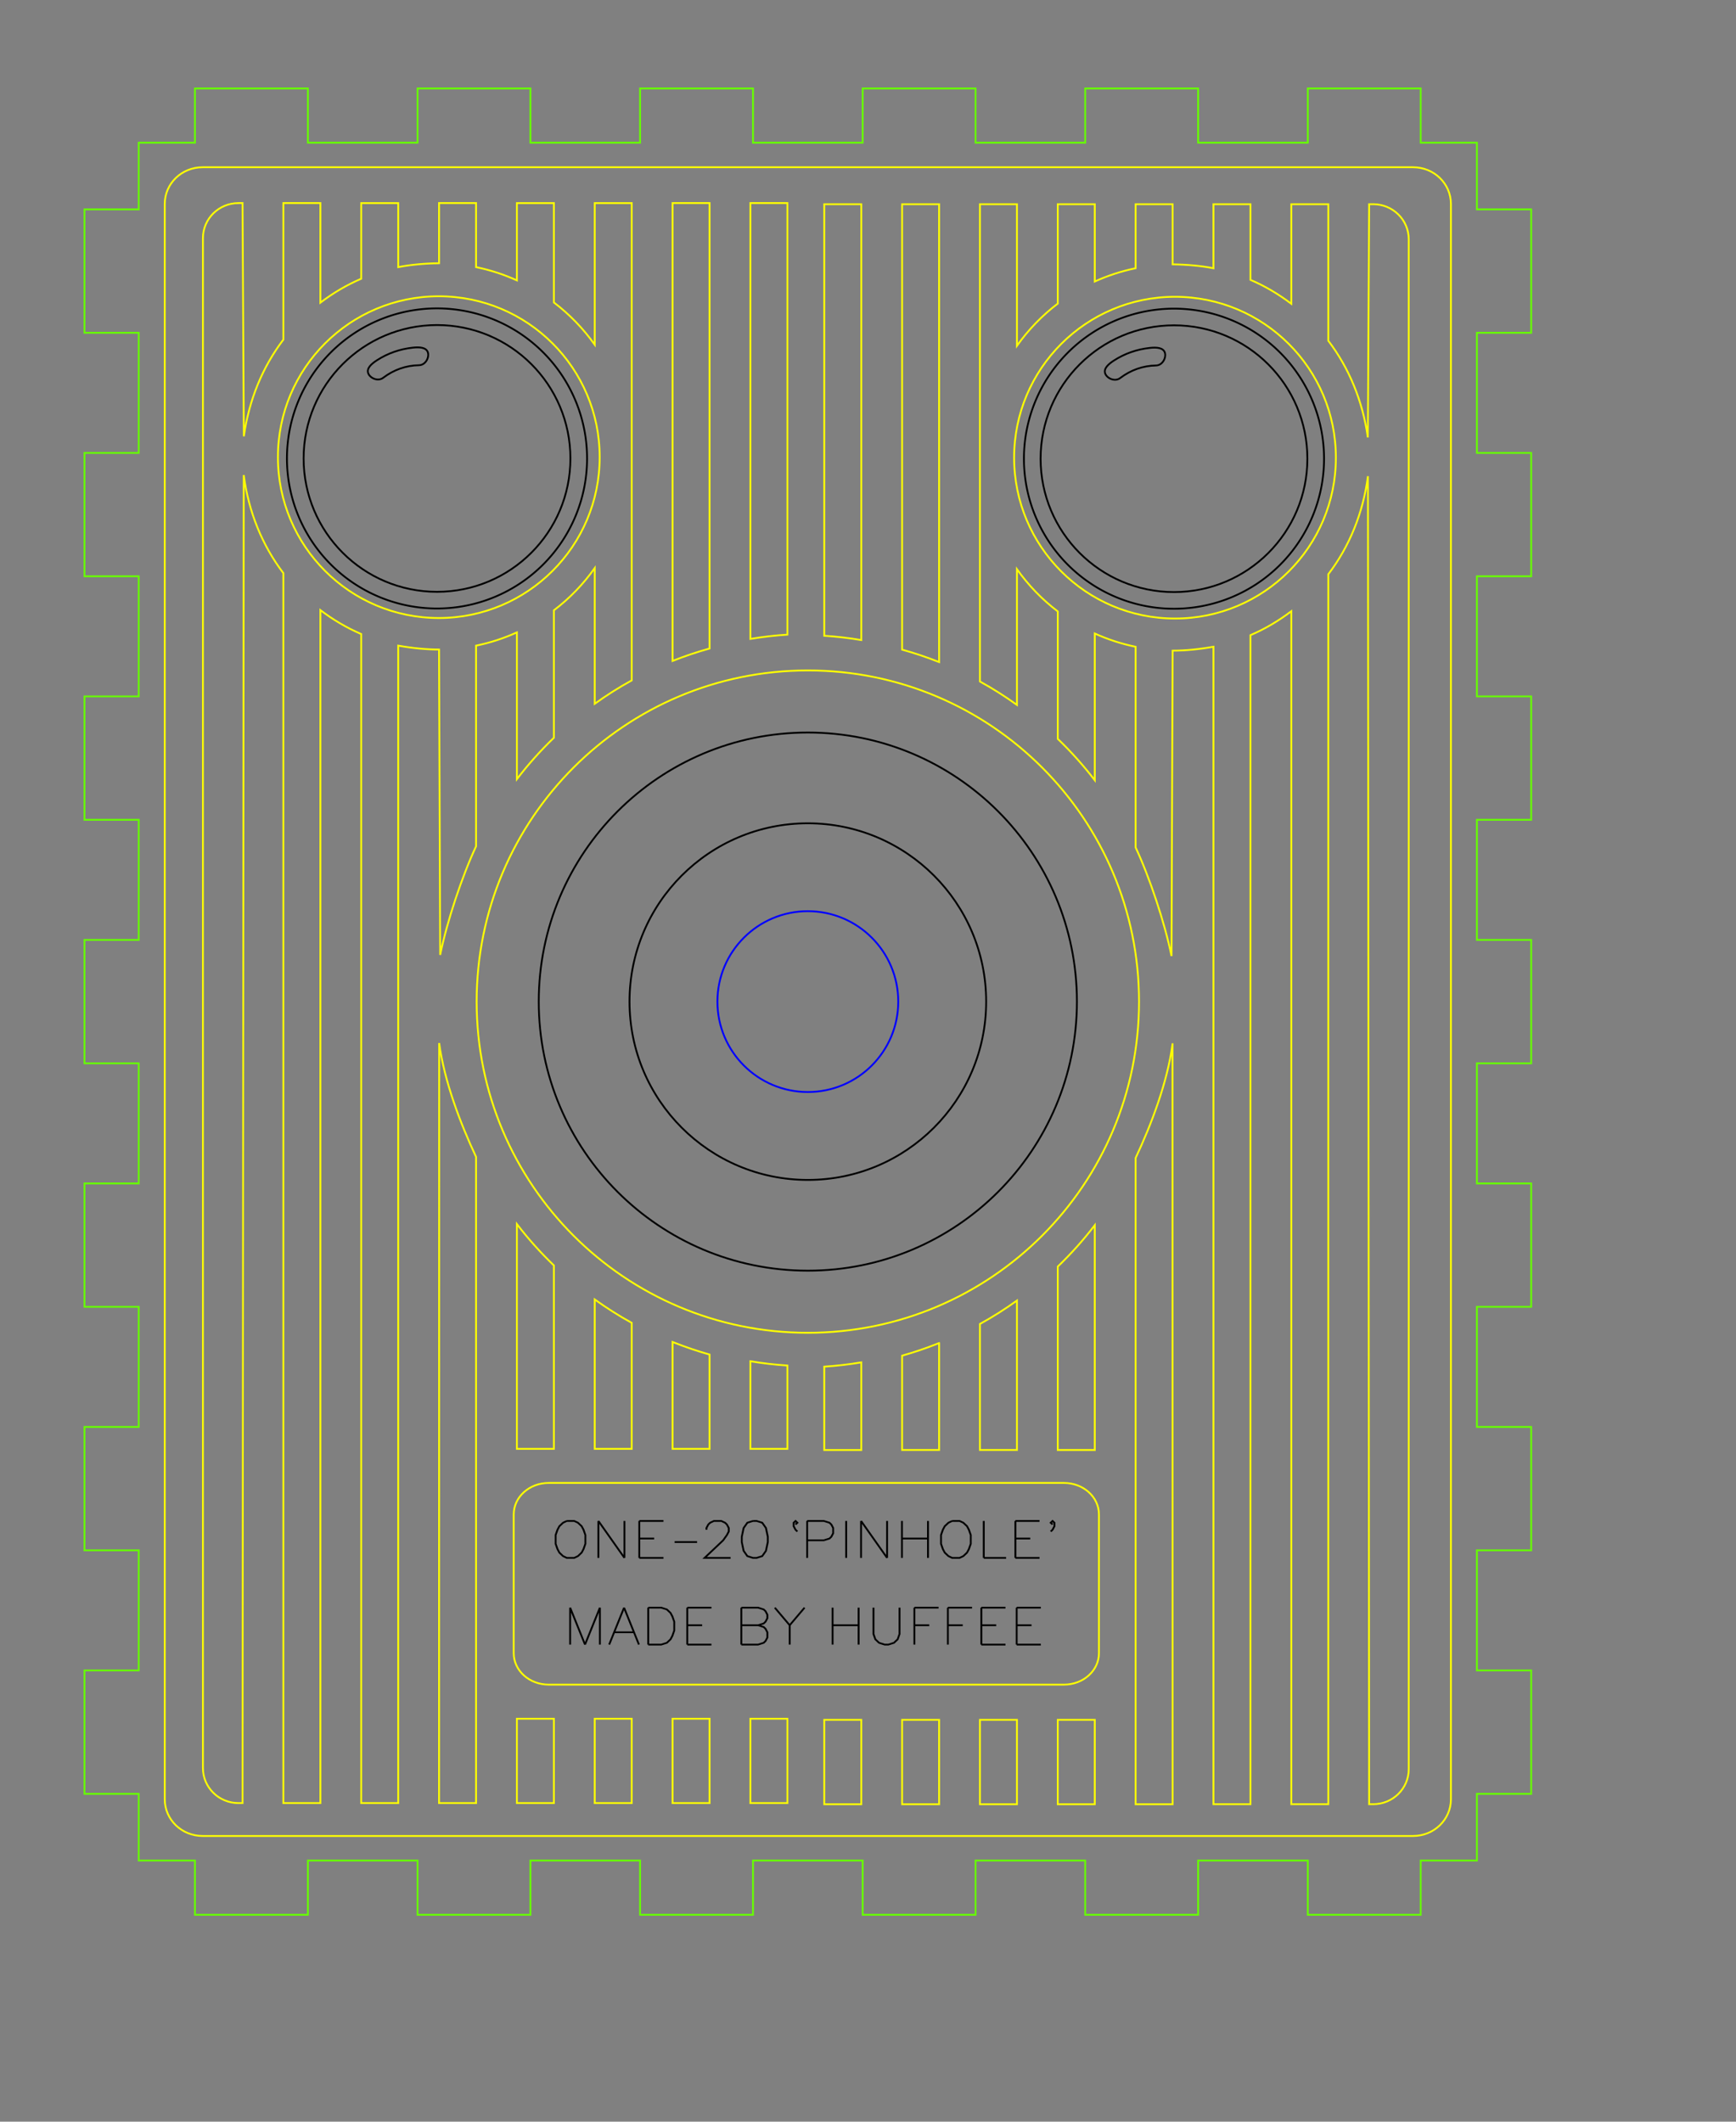 <?xml version="1.0" encoding="UTF-8" standalone="no"?>
<!-- Created with Inkscape (http://www.inkscape.org/) -->

<svg
   xmlns:dc="http://purl.org/dc/elements/1.1/"
   xmlns:cc="http://creativecommons.org/ns#"
   xmlns:rdf="http://www.w3.org/1999/02/22-rdf-syntax-ns#"
   xmlns:svg="http://www.w3.org/2000/svg"
   xmlns="http://www.w3.org/2000/svg"
   xmlns:sodipodi="http://sodipodi.sourceforge.net/DTD/sodipodi-0.dtd"
   xmlns:inkscape="http://www.inkscape.org/namespaces/inkscape"
   width="90mm"
   height="110mm"
   id="svg2"
   version="1.1"
   inkscape:version="0.91 r13725"
   sodipodi:docname="PinholeCaseFrontEtched.svg">
  <rect width="100%" height="100%" fill="#808080" stroke="none"/>
  <sodipodi:namedview
     showguides="false"
     inkscape:window-maximized="1"
     inkscape:window-y="0"
     inkscape:window-x="0"
     inkscape:window-height="551"
     inkscape:window-width="1024"
     units="mm"
     showgrid="true"
     inkscape:current-layer="g5407"
     inkscape:document-units="mm"
     inkscape:cy="407.9038"
     inkscape:cx="167.9996"
     inkscape:zoom="0.35355339"
     inkscape:pageshadow="2"
     inkscape:pageopacity="0.0"
     borderopacity="1.0"
     bordercolor="#666666"
     pagecolor="#ffffff"
     id="base">
    <inkscape:grid
       spacingy="3.543"
       snapvisiblegridlinesonly="false"
       enabled="true"
       visible="true"
       empspacing="5"
       units="mm"
       id="grid2985"
       type="xygrid"
       spacingx="1mm" />
  </sodipodi:namedview>
  <defs
     id="defs4">
    <inkscape:path-effect
       is_visible="true"
       id="path-effect5795"
       effect="spiro" />
    <inkscape:path-effect
       vertical="false"
       scale_y_rel="false"
       prop_scale="1"
       bendpath="m 875.197,666.142 70.866,0"
       is_visible="true"
       id="path-effect3681"
       effect="bend_path" />
    <marker
       inkscape:stockid="TriangleOutL"
       orient="auto"
       refY="0"
       refX="0"
       id="TriangleOutL"
       style="overflow:visible">
      <path
         inkscape:connector-curvature="0"
         id="path4050"
         d="m 5.77,0 -8.65,5 0,-10 8.65,5 z"
         style="fill-rule:evenodd;stroke:#000000;stroke-width:1pt"
         transform="scale(0.8,0.8)" />
    </marker>
    <marker
       inkscape:stockid="Arrow2Mend"
       orient="auto"
       refY="0"
       refX="0"
       id="Arrow2Mend"
       style="overflow:visible">
      <path
         inkscape:connector-curvature="0"
         id="path3935"
         style="fill-rule:evenodd;stroke-width:0.625;stroke-linejoin:round"
         d="M 8.719,4.034 -2.207,0.016 8.719,-4.002 c -1.745,2.372 -1.735,5.617 -6e-7,8.035 z"
         transform="scale(-0.6,-0.6)" />
    </marker>
    <marker
       inkscape:stockid="Arrow1Lend"
       orient="auto"
       refY="0"
       refX="0"
       id="Arrow1Lend"
       style="overflow:visible">
      <path
         inkscape:connector-curvature="0"
         id="path3911"
         d="M 0,0 5,-5 -12.5,0 5,5 0,0 Z"
         style="fill-rule:evenodd;stroke:#000000;stroke-width:1pt"
         transform="matrix(-0.8,0,0,-0.8,-10,0)" />
    </marker>
    <inkscape:path-effect
       effect="spiro"
       id="path-effect4288-2"
       is_visible="true" />
    <inkscape:path-effect
       effect="spiro"
       id="path-effect4254-59"
       is_visible="true" />
    <inkscape:path-effect
       effect="spiro"
       id="path-effect4918"
       is_visible="true" />
    <inkscape:path-effect
       effect="spiro"
       id="path-effect4918-9"
       is_visible="true" />
    <inkscape:path-effect
       effect="spiro"
       id="path-effect4918-2"
       is_visible="true" />
  </defs>
  <g
     transform="translate(0,-662.598)"
     id="layer1"
     inkscape:groupmode="layer"
     inkscape:label="Layer 1"
     style="display:inline" />
  <path
     inkscape:connector-curvature="0"
     style="display:inline;fill:none;stroke:#000000;stroke-width:0.354;stroke-miterlimit:4.118;stroke-dasharray:none"
     d=""
     id="path4803" />
  <path
     inkscape:connector-curvature="0"
     style="display:inline;fill:none;stroke:#000000;stroke-width:0.354;stroke-miterlimit:4.118;stroke-dasharray:none"
     d=""
     id="path5040" />
  <path
     inkscape:connector-curvature="0"
     style="display:inline;fill:none;stroke:#000000;stroke-width:0.354;stroke-miterlimit:4.118;stroke-dasharray:none"
     d=""
     id="path5046" />
  <g
     id="g7653"
     transform="translate(212.195,-759.728)"
     style="stroke-width:0.354;stroke-miterlimit:4.118;stroke-dasharray:none" />
  <g
     transform="translate(105.429,-758.984)"
     id="g7653-5"
     style="stroke-width:0.354;stroke-miterlimit:4.118;stroke-dasharray:none" />
  <g
     transform="translate(135.934,-759.464)"
     id="g7653-1"
     style="stroke-width:0.354;stroke-miterlimit:4.118;stroke-dasharray:none" />
  <g
     transform="translate(120.681,-759.413)"
     id="g7653-3"
     style="stroke-width:0.354;stroke-miterlimit:4.118;stroke-dasharray:none" />
  <g
     transform="translate(151.186,-758.61)"
     id="g7653-50"
     style="stroke-width:0.354;stroke-miterlimit:4.118;stroke-dasharray:none" />
  <g
     transform="translate(166.438,-759.268)"
     id="g7653-9"
     style="stroke-width:0.354;stroke-miterlimit:4.118;stroke-dasharray:none" />
  <g
     transform="translate(181.69,-759.614)"
     id="g7653-4"
     style="stroke-width:0.354;stroke-miterlimit:4.118;stroke-dasharray:none" />
  <g
     transform="translate(196.943,-759.027)"
     id="g7653-0"
     style="stroke-width:0.354;stroke-miterlimit:4.118;stroke-dasharray:none" />
  <g
     transform="translate(227.447,-758.724)"
     id="g7653-6"
     style="stroke-width:0.354;stroke-miterlimit:4.118;stroke-dasharray:none" />
  <g
     transform="translate(242.699,-757.618)"
     id="g7653-62"
     style="stroke-width:0.354;stroke-miterlimit:4.118;stroke-dasharray:none" />
  <g
     transform="translate(257.952,-757.925)"
     id="g7653-19"
     style="stroke-width:0.354;stroke-miterlimit:4.118;stroke-dasharray:none" />
  <g
     transform="translate(273.204,-758.378)"
     id="g7653-47"
     style="stroke-width:0.354;stroke-miterlimit:4.118;stroke-dasharray:none" />
  <g
     transform="translate(288.456,-756.787)"
     id="g7653-6-2"
     style="stroke-width:0.354;stroke-miterlimit:4.118;stroke-dasharray:none" />
  <g
     transform="translate(303.708,-755.681)"
     id="g7653-62-5"
     style="stroke-width:0.354;stroke-miterlimit:4.118;stroke-dasharray:none" />
  <g
     transform="translate(318.961,-755.988)"
     id="g7653-19-2"
     style="stroke-width:0.354;stroke-miterlimit:4.118;stroke-dasharray:none" />
  <g
     id="g5407"
     transform="translate(0,-673.228)">
    <path
       sodipodi:nodetypes="cc"
       inkscape:connector-curvature="0"
       id="path8526"
       d="M 93.28,799.746 Z"
       style="fill:none;stroke:#000000;stroke-width:0.354;stroke-miterlimit:4.118;stroke-dasharray:none;stroke-dashoffset:0" />
    <path
       sodipodi:nodetypes="ssssssssssccccccccccccccccccccccccccccccccccccccccccsssscccccccccccccccccccccccccccccccccccccccccssssccccccccccccccccccccccccccccccccssssscccccccccccccccccccccccccccccccccccccccccccccccccccccssssssssscccccccccccccccccccccccccccccccccccccccc"
       id="path8522"
       d="m 39.694,706 c -4.106,0 -7.412,3.206 -7.412,7.188 l 0,312.613 c 0,3.981 3.306,7.188 7.412,7.188 l 237.191,0 c 4.106,0 7.412,-3.206 7.412,-7.188 l 0,-312.613 c 0,-3.981 -3.306,-7.188 -7.412,-7.188 z m 7.041,7.021 0.787,0 0.256,45.705 c 1.023,-7.213 3.7,-13.629 7.744,-18.947 l 0,-26.758 7.252,0 0,19.516 c 2.454,-1.868 5.128,-3.461 8,-4.691 l 0,-14.824 7.254,0 0,12.551 c 2.34,-0.47 5.254,-0.732 8,-0.762 l 0,-11.789 7.252,0 0,12.547 c 2.791,0.57 5.469,1.452 8,2.6 l 0,-15.146 7.252,0 0,19.475 c 3.068,2.329 5.769,5.135 8,8.273 l 0,-27.748 7.252,0 0,93.527 c -2.516,1.382 -4.931,2.92 -7.252,4.584 l 0,-26.588 c -2.236,3.145 -4.929,5.942 -8,8.273 l 0,24.973 c -2.615,2.517 -5.042,5.225 -7.252,8.111 l 0,-28.756 c -2.531,1.148 -5.209,2.03 -8,2.6 l 0,39.316 c -2.694,5.744 -5.714,14.73 -7.031,21.283 L 86.028,800.504 c -2.457,0.002 -5.18,-0.26 -8,-0.762 l 0,226.803 -7.254,0 0,-229.076 c -2.872,-1.23 -5.546,-2.824 -8,-4.691 l 0,233.768 -7.252,0 0,-241.012 c -4.114,-5.411 -6.813,-11.956 -7.762,-19.213 l -0.238,260.225 -0.787,0 c -3.863,0 -6.973,-3.073 -6.973,-6.891 l 0,-299.742 c 0,-3.817 3.11,-6.891 6.973,-6.891 z m 85.049,0 7.252,0 0,87.281 c -2.475,0.686 -4.892,1.501 -7.252,2.438 z m 15.252,0 7.252,0 0,84.564 c -2.453,0.158 -4.872,0.441 -7.252,0.84 z m 14.471,0.221 7.252,0 0,85.404 c -2.38,-0.398 -4.799,-0.682 -7.252,-0.84 z m 15.252,0 7.252,0 0,89.719 c -2.359,-0.936 -4.777,-1.752 -7.252,-2.438 z m 15.252,0 7.252,0 0,27.748 c 2.231,-3.139 4.932,-5.945 8,-8.273 l 0,-19.475 7.252,0 0,15.146 c 2.531,-1.148 5.209,-2.03 8,-2.6 l 0,-12.547 7.252,0 0,11.789 c 2.746,0.03 5.66,0.292 8,0.762 l 0,-12.551 7.254,0 0,14.824 c 2.872,1.23 5.546,2.824 8,4.691 l 0,-19.516 7.252,0 0,26.758 c 4.044,5.319 6.721,11.734 7.744,18.947 l 0.256,-45.705 0.787,0 c 3.863,0 6.973,3.073 6.973,6.891 l 0,299.742 c 0,3.817 -3.11,6.891 -6.973,6.891 l -0.787,0 -0.238,-260.225 c -0.949,7.257 -3.648,13.802 -7.762,19.213 l 0,241.012 -7.252,0 0,-233.768 c -2.454,1.868 -5.128,3.461 -8,4.691 l 0,229.076 -7.254,0 0,-226.803 c -2.82,0.502 -5.543,0.764 -8,0.762 l -0.221,59.842 c -1.318,-6.553 -4.338,-15.539 -7.031,-21.283 l 0,-39.316 c -2.791,-0.57 -5.469,-1.452 -8,-2.6 l 0,28.756 c -2.21,-2.886 -4.637,-5.594 -7.252,-8.111 l 0,-24.973 c -3.071,-2.331 -5.764,-5.129 -8,-8.273 l 0,26.588 c -2.321,-1.664 -4.736,-3.202 -7.252,-4.584 z M 85.979,731.283 c 17.41,3.4e-4 31.523,14.114 31.523,31.523 -3.4e-4,17.41 -14.114,31.523 -31.523,31.523 -17.41,-3.4e-4 -31.523,-14.114 -31.523,-31.523 3.41e-4,-17.41 14.114,-31.523 31.523,-31.523 z m 144.254,0.1 c 17.411,3.5e-4 31.524,14.115 31.523,31.525 -3.4e-4,17.41 -14.114,31.523 -31.523,31.523 -17.41,-3.4e-4 -31.523,-14.114 -31.523,-31.523 -7.4e-4,-17.411 14.113,-31.525 31.523,-31.525 z m -71.943,73.219 c 35.839,0 64.893,29.053 64.893,64.893 0,35.839 -29.053,64.893 -64.893,64.893 -35.839,0 -64.895,-29.053 -64.895,-64.893 0,-35.839 29.055,-64.893 64.895,-64.893 z m -72.238,73.014 c 1.005,7.526 4.177,15.802 7.229,22.311 l 0,126.619 -7.252,0 z m 143.691,0.221 0.023,148.93 -7.252,0 0,-126.619 c 3.052,-6.508 6.223,-14.784 7.229,-22.311 z m -128.463,35.25 c 2.21,2.886 4.637,5.594 7.252,8.111 l 0,35.936 -7.252,0 z m 113.234,0.221 0,44.047 -7.252,0 0,-35.936 c 2.615,-2.517 5.042,-5.225 7.252,-8.111 z m -97.982,14.551 c 2.321,1.663 4.736,3.202 7.252,4.584 l 0,24.691 -7.252,0 z m 82.73,0.221 0,29.275 -7.252,0 0,-24.691 c 2.516,-1.382 4.931,-2.921 7.252,-4.584 z m -67.479,8.107 c 0.15,0.06 0.302,0.115 0.453,0.174 2.215,0.875 4.483,1.64 6.799,2.295 l 0,18.479 -7.252,0 z m 52.227,0.221 0,20.947 -7.252,0 0,-18.479 c 2.316,-0.655 4.584,-1.42 6.799,-2.295 0.151,-0.059 0.303,-0.114 0.453,-0.174 z m -36.975,3.559 c 2.38,0.398 4.799,0.682 7.252,0.84 l 0,16.328 -7.252,0 z m 21.723,0.221 0,17.168 -7.252,0 0,-16.328 c 2.453,-0.158 4.872,-0.441 7.252,-0.84 z m -61.244,23.625 100.961,0 c 3.797,0 6.855,2.75 6.855,6.166 l 0,27.191 c 0,3.416 -3.059,6.166 -6.855,6.166 l -100.961,0 c -3.797,0 -6.854,-2.75 -6.854,-6.166 l 0,-27.191 c 0,-3.416 3.057,-6.166 6.854,-6.166 z m -6.234,46.203 7.252,0 0,16.531 -7.252,0 z m 15.252,0 7.252,0 0,16.531 -7.252,0 z m 15.252,0 7.252,0 0,16.531 -7.252,0 z m 15.252,0 7.252,0 0,16.531 -7.252,0 z m 14.471,0.221 7.252,0 0,16.531 -7.252,0 z m 15.252,0 7.252,0 0,16.531 -7.252,0 z m 15.252,0 7.252,0 0,16.531 -7.252,0 z m 15.252,0 7.252,0 0,16.531 -7.252,0 z"
       style="fill:none;stroke:#ffff00;stroke-width:0.354;stroke-miterlimit:4.118;stroke-dasharray:none;stroke-dashoffset:0"
       inkscape:connector-curvature="0" />
    <path
       style="display:inline;fill:none;stroke:#0000ff;stroke-width:0.354;stroke-linecap:round;stroke-linejoin:round;stroke-miterlimit:4.118;stroke-dasharray:none;stroke-dashoffset:0;stroke-opacity:1;marker-start:none"
       d="m 158.289,887.211 c -9.785,0 -17.717,-7.932 -17.717,-17.717 0,-9.785 7.932,-17.717 17.717,-17.717 9.784,0 17.716,7.932 17.716,17.717 0,9.785 -7.932,17.717 -17.716,17.717 z"
       id="path3538-2"
       inkscape:connector-curvature="0" />
    <path
       style="display:inline;fill:none;stroke:#000000;stroke-width:0.354;stroke-linecap:round;stroke-linejoin:round;stroke-miterlimit:4.118;stroke-dasharray:none;stroke-dashoffset:0;stroke-opacity:1;marker-start:none"
       d="m 158.289,904.435 c -19.297,0 -34.94,-15.643 -34.94,-34.94 0,-19.297 15.643,-34.94 34.94,-34.94 19.297,0 34.941,15.643 34.941,34.94 0,19.297 -15.643,34.94 -34.941,34.94 z"
       id="path3118-9-1-6"
       inkscape:connector-curvature="0" />
    <path
       style="display:inline;fill:none;stroke:#000000;stroke-width:0.354;stroke-linecap:round;stroke-linejoin:round;stroke-miterlimit:4.118;stroke-dasharray:none;stroke-dashoffset:0;stroke-opacity:1;marker-start:none"
       d="m 158.289,922.219 c -29.119,0 -52.725,-23.606 -52.725,-52.725 0,-29.119 23.606,-52.725 52.725,-52.725 29.119,0 52.725,23.606 52.725,52.725 0,29.119 -23.606,52.725 -52.725,52.725 z"
       id="path3116-7-5"
       inkscape:connector-curvature="0" />
    <g
       id="g4358-1"
       transform="matrix(0.904,0,0,0.904,-1015.219,340.337)"
       style="display:inline;stroke-width:0.392;stroke-miterlimit:4.118;stroke-dasharray:none">
      <g
         transform="matrix(0,0.381,-0.403,0,1314.074,827.263)"
         id="g4930-1-4"
         style="display:inline;stroke-width:1;stroke-miterlimit:4.118;stroke-dasharray:none">
        <path
           id="path4791-8-9"
           d="m -339.465,169.212 1,2 2,2 2,1 3,1 5,0 3,-1 2,-1 2,-2 1,-2 0,-4 -1,-2 -2,-2 -2,-1 -3,-1 -5,0 -3,1 -2,1 -2,2 -1,2 0,4"
           style="fill:none;stroke:#000000;stroke-width:1;stroke-miterlimit:4.118;stroke-dasharray:none"
           inkscape:connector-curvature="0"
           inkscape:transform-center-x="-196.62607"
           inkscape:transform-center-y="63.57934" />
        <path
           id="path4793-6-7"
           d="m -339.465,152.212 21,0 m -21,0 21,-14 m -21,0 21,0"
           style="fill:none;stroke:#000000;stroke-width:1;stroke-miterlimit:4.118;stroke-dasharray:none"
           inkscape:connector-curvature="0"
           inkscape:transform-center-x="-196.62607"
           inkscape:transform-center-y="48.719185" />
        <path
           id="path4795-7-6"
           d="m -339.465,130.212 21,0 m -21,0 0,-13 m 10,13 0,-8 m 11,8 0,-13"
           style="fill:none;stroke:#000000;stroke-width:1;stroke-miterlimit:4.118;stroke-dasharray:none"
           inkscape:connector-curvature="0"
           inkscape:transform-center-x="-196.62607"
           inkscape:transform-center-y="34.196761" />
        <path
           id="path4797-0-9"
           d="m -327.465,111.212 0,-12.078"
           style="fill:none;stroke:#000000;stroke-width:1;stroke-miterlimit:4.118;stroke-dasharray:none"
           inkscape:connector-curvature="0"
           sodipodi:nodetypes="cc"
           inkscape:transform-center-x="-197.63926"
           inkscape:transform-center-y="21.674336" />
        <path
           id="path4799-4-3"
           d="m -334.465,94.095 -1,0 -2,-1 -1,-1 -1,-2 0,-4 1,-2 1,-1 2,-1 2,0 2,1 3,2 10,10 0,-14"
           style="fill:none;stroke:#000000;stroke-width:1;stroke-miterlimit:4.118;stroke-dasharray:none"
           inkscape:connector-curvature="0"
           inkscape:transform-center-x="-196.62607"
           inkscape:transform-center-y="10.138716" />
        <path
           id="path4801-7-0"
           d="m -339.465,69.095 1,3 3,2 5,1 3,0 5,-1 3,-2 1,-3 0,-2 -1,-3 -3,-2 -5,-1 -3,0 -5,1 -3,2 -1,3 0,2"
           style="fill:none;stroke:#000000;stroke-width:1;stroke-miterlimit:4.118;stroke-dasharray:none"
           inkscape:connector-curvature="0"
           inkscape:transform-center-x="-196.62607"
           inkscape:transform-center-y="-3.3705205" />
        <path
           id="path4805-0-6"
           d="m -337.465,46.185 -1,-1 -1,1 1,1 2,0 2,-1 1,-1"
           style="fill:none;stroke:#000000;stroke-width:1;stroke-miterlimit:4.118;stroke-dasharray:none"
           inkscape:connector-curvature="0"
           inkscape:transform-center-x="-191.56011"
           inkscape:transform-center-y="-18.169933" />
        <path
           id="path4807-8-5"
           d="m -339.465,39.939 21,0 m -21,0 0,-9 1,-3 1,-1 2,-1 3,0 2,1 1,1 1,3 0,9"
           style="fill:none;stroke:#000000;stroke-width:1;stroke-miterlimit:4.118;stroke-dasharray:none"
           inkscape:connector-curvature="0"
           inkscape:transform-center-x="-196.62607"
           inkscape:transform-center-y="-27.117212" />
        <path
           id="path4809-9-6"
           d="m -339.465,18.939 21,0"
           style="fill:none;stroke:#000000;stroke-width:1;stroke-miterlimit:4.118;stroke-dasharray:none"
           inkscape:connector-curvature="0"
           inkscape:transform-center-x="-196.62607"
           inkscape:transform-center-y="-36.573675" />
        <path
           id="path4811-8-2"
           d="m -339.465,10.939 21,0 m -21,0 21,-14 m -21,0 21,0"
           style="fill:none;stroke:#000000;stroke-width:1;stroke-miterlimit:4.118;stroke-dasharray:none"
           inkscape:connector-curvature="0"
           inkscape:transform-center-x="-196.62607"
           inkscape:transform-center-y="-46.7056" />
        <path
           id="path4813-0-4"
           d="m -339.465,-11.061 21,0 m -21,-14 21,0 m -11,14 0,-14"
           style="fill:none;stroke:#000000;stroke-width:1;stroke-miterlimit:4.118;stroke-dasharray:none"
           inkscape:connector-curvature="0"
           inkscape:transform-center-x="-196.62607"
           inkscape:transform-center-y="-61.565756" />
        <path
           id="path4815-9-3"
           d="m -339.465,-38.061 1,2 2,2 2,1 3,1 5,0 3,-1 2,-1 2,-2 1,-2 0,-4 -1,-2 -2,-2 -2,-1 -3,-1 -5,0 -3,1 -2,1 -2,2 -1,2 0,4"
           style="fill:none;stroke:#000000;stroke-width:1;stroke-miterlimit:4.118;stroke-dasharray:none"
           inkscape:connector-curvature="0"
           inkscape:transform-center-x="-196.62607"
           inkscape:transform-center-y="-76.425913" />
        <path
           id="path4817-0-5"
           d="m -339.465,-55.061 21,0 m 0,0 0,-12"
           style="fill:none;stroke:#000000;stroke-width:1;stroke-miterlimit:4.118;stroke-dasharray:none"
           inkscape:connector-curvature="0"
           inkscape:transform-center-x="-196.62607"
           inkscape:transform-center-y="-90.610607" />
        <path
           id="path4819-3-4"
           d="m -339.465,-72.061 21,0 m -21,0 0,-13 m 10,13 0,-8 m 11,8 0,-13"
           style="fill:none;stroke:#000000;stroke-width:1;stroke-miterlimit:4.118;stroke-dasharray:none"
           inkscape:connector-curvature="0"
           inkscape:transform-center-x="-196.62607"
           inkscape:transform-center-y="-102.43119" />
        <path
           id="path4821-5-4"
           d="m -337.465,-92.061 -1,1 -1,-1 1,-1 2,0 2,1 1,1"
           style="fill:none;stroke:#000000;stroke-width:1;stroke-miterlimit:4.118;stroke-dasharray:none"
           inkscape:connector-curvature="0"
           inkscape:transform-center-x="-191.56011"
           inkscape:transform-center-y="-111.54992" />
      </g>
      <g
         id="g5170-5-2"
         transform="matrix(0,0.381,-0.403,0,1310.767,825.005)"
         style="display:inline;stroke-width:1;stroke-miterlimit:4.118;stroke-dasharray:none">
        <path
           id="path5032-4-2"
           d="m -284.209,159.201 21,0 m -21,0 21,-8 m -21,-8 21,8 m -21,-8 21,0"
           style="fill:none;stroke:#000000;stroke-width:1;stroke-miterlimit:4.118;stroke-dasharray:none"
           inkscape:connector-curvature="0" />
        <path
           id="path5034-7-4"
           d="m -284.209,130.201 21,8 m -21,-8 21,-8 m -7,13 0,-10"
           style="fill:none;stroke:#000000;stroke-width:1;stroke-miterlimit:4.118;stroke-dasharray:none"
           inkscape:connector-curvature="0" />
        <path
           id="path5036-0-5"
           d="m -284.209,117.201 21,0 m -21,0 0,-7 1,-3 2,-2 2,-1 3,-1 5,0 3,1 2,1 2,2 1,3 0,7"
           style="fill:none;stroke:#000000;stroke-width:1;stroke-miterlimit:4.118;stroke-dasharray:none"
           inkscape:connector-curvature="0" />
        <path
           id="path5038-1-5"
           d="m -284.209,96.201 21,0 m -21,0 0,-13 m 10,13 0,-8 m 11,8 0,-13"
           style="fill:none;stroke:#000000;stroke-width:1;stroke-miterlimit:4.118;stroke-dasharray:none"
           inkscape:connector-curvature="0" />
        <path
           id="path5042-9-5"
           d="m -284.209,67.123 21,0 m -21,0 0,-9 1,-3 1,-1 2,-1 2,0 2,1 1,1 1,3 m 0,9 0,-9 1,-3 1,-1 2,-1 3,0 2,1 1,1 1,3 0,9"
           style="fill:none;stroke:#000000;stroke-width:1;stroke-miterlimit:4.118;stroke-dasharray:none"
           inkscape:connector-curvature="0" />
        <path
           id="path5044-0-8"
           d="m -284.209,49.123 10,-8 11,0 m -21,-8 10,8"
           style="fill:none;stroke:#000000;stroke-width:1;stroke-miterlimit:4.118;stroke-dasharray:none"
           inkscape:connector-curvature="0" />
        <path
           id="path5048-5-1"
           d="m -284.209,18.045 21,0 m -21,-14 21,0 m -11,14 0,-14"
           style="fill:none;stroke:#000000;stroke-width:1;stroke-miterlimit:4.118;stroke-dasharray:none"
           inkscape:connector-curvature="0" />
        <path
           id="path5050-5-6"
           d="m -284.209,-3.955 15,0 3,-1 2,-2 1,-3 0,-2 -1,-3 -2,-2 -3,-1 -15,0"
           style="fill:none;stroke:#000000;stroke-width:1;stroke-miterlimit:4.118;stroke-dasharray:none"
           inkscape:connector-curvature="0" />
        <path
           id="path5052-2-0"
           d="m -284.209,-25.955 21,0 m -21,0 0,-13 m 10,13 0,-8"
           style="fill:none;stroke:#000000;stroke-width:1;stroke-miterlimit:4.118;stroke-dasharray:none"
           inkscape:connector-curvature="0" />
        <path
           id="path5054-7-0"
           d="m -284.209,-43.955 21,0 m -21,0 0,-13 m 10,13 0,-8"
           style="fill:none;stroke:#000000;stroke-width:1;stroke-miterlimit:4.118;stroke-dasharray:none"
           inkscape:connector-curvature="0" />
        <path
           id="path5056-5-0"
           d="m -284.209,-61.955 21,0 m -21,0 0,-13 m 10,13 0,-8 m 11,8 0,-13"
           style="fill:none;stroke:#000000;stroke-width:1;stroke-miterlimit:4.118;stroke-dasharray:none"
           inkscape:connector-curvature="0" />
        <path
           id="path5058-4-8"
           d="m -284.209,-80.955 21,0 m -21,0 0,-13 m 10,13 0,-8 m 11,8 0,-13"
           style="fill:none;stroke:#000000;stroke-width:1;stroke-miterlimit:4.118;stroke-dasharray:none"
           inkscape:connector-curvature="0" />
      </g>
    </g>
    <path
       sodipodi:nodetypes="ccccccccccccccccccccccccccccccccccccccccccccccccccccccccccccccccccccccccccccccccccccccccccccccccccccccccccccc"
       inkscape:connector-curvature="0"
       d="m 278.376,1037.801 0,10.63 -22.124,0 0,-10.63 -21.486,0 0,10.63 -22.124,0 0,-10.63 -21.486,0 0,10.63 -22.124,0 0,-10.63 -21.486,0 0,10.63 -22.124,0 0,-10.63 -21.486,0 0,10.63 -22.124,0 0,-10.63 -21.486,0 0,10.63 -22.124,0 0,-10.63 -11.016,0 0,-13.069 -10.63,0 0,-24.177 10.63,0 0,-23.539 -10.63,0 0,-24.177 10.63,0 0,-23.539 -10.63,0 0,-24.177 10.63,0 0,-23.539 -10.63,0 0,-24.177 10.63,0 0,-23.539 -10.63,0 0,-24.177 10.63,0 0,-23.539 -10.63,0 0,-24.177 10.63,0 0,-23.539 -10.63,0 0,-24.177 10.63,0 0,-13.069 11.016,0 0,-10.63 22.124,0 0,10.63 21.486,0 0,-10.63 22.124,0 0,10.63 21.486,0 0,-10.63 22.124,0 0,10.63 21.486,0 0,-10.63 22.124,0 0,10.63 21.486,0 0,-10.63 22.124,0 0,10.63 21.486,0 0,-10.63 22.124,0 0,10.63 11.016,0 0,13.069 10.63,0 0,24.177 -10.63,0 0,23.539 10.63,0 0,24.177 -10.63,0 0,23.539 10.63,0 0,24.177 -10.63,0 0,23.539 10.63,0 0,24.177 -10.63,0 0,23.539 10.63,0 0,24.177 -10.63,0 0,23.539 10.63,0 0,24.177 -10.63,0 0,23.539 10.63,0 0,24.177 -10.63,0 0,13.069 z"
       style="fill:none;stroke:#66ff00;stroke-width:0.354;stroke-miterlimit:4.118;stroke-dasharray:none"
       inkscape:label="part"
       id="path4261" />
    <path
       style="fill:none;stroke:#000000;stroke-width:0.354;stroke-linecap:round;stroke-linejoin:round;stroke-miterlimit:4.118;stroke-dasharray:none;stroke-dashoffset:0;stroke-opacity:1"
       d="M 85.629,792.463 A 29.404,29.404 0 0 1 56.225,763.059 29.404,29.404 0 0 1 85.629,733.656 29.404,29.404 0 0 1 115.032,763.059 29.404,29.404 0 0 1 85.629,792.463 Z"
       id="path3115-8"
       inkscape:connector-curvature="0" />
    <circle
       r="26.137"
       cy="-85.629"
       cx="763.059"
       transform="matrix(0,1,-1,0,0,0)"
       id="path3117-5"
       style="fill:none;stroke:#000000;stroke-width:0.354;stroke-linecap:round;stroke-linejoin:round;stroke-miterlimit:4.118;stroke-dasharray:none;stroke-dashoffset:0;stroke-opacity:1" />
    <path
       sodipodi:nodetypes="sssssss"
       inkscape:connector-curvature="0"
       id="rect3119-6"
       d="m 83.831,742.252 c 0.335,0.954 -0.415,2.521 -1.734,2.542 -2.534,0.041 -4.94,0.886 -7.013,2.461 -1.052,0.799 -2.607,0.052 -2.942,-0.901 -0.335,-0.954 0.605,-1.816 1.734,-2.542 2.142,-1.378 4.485,-2.183 7.013,-2.461 1.336,-0.147 2.607,-0.052 2.942,0.901 z"
       style="fill:none;stroke:#000000;stroke-width:0.354;stroke-linecap:round;stroke-linejoin:round;stroke-miterlimit:4.118;stroke-dasharray:none;stroke-dashoffset:0;stroke-opacity:1" />
    <g
       style="stroke-width:0.384;stroke-miterlimit:4.118;stroke-dasharray:none"
       transform="matrix(0.922,0,0,0.922,261.851,466.591)"
       id="g8225-4">
      <path
         inkscape:connector-curvature="0"
         id="path3115-8-8"
         d="m -34.507,353.494 a 31.89,31.89 0 0 1 -31.89,-31.89 31.89,31.89 0 0 1 31.89,-31.89 31.89,31.89 0 0 1 31.89,31.89 31.89,31.89 0 0 1 -31.89,31.89 z"
         style="fill:none;stroke:#000000;stroke-width:0.384;stroke-linecap:round;stroke-linejoin:round;stroke-miterlimit:4.118;stroke-dasharray:none;stroke-dashoffset:0;stroke-opacity:1" />
      <circle
         style="fill:none;stroke:#000000;stroke-width:0.384;stroke-linecap:round;stroke-linejoin:round;stroke-miterlimit:4.118;stroke-dasharray:none;stroke-dashoffset:0;stroke-opacity:1"
         id="path3117-5-1"
         transform="matrix(0,1,-1,0,0,0)"
         cx="321.604"
         cy="34.507"
         r="28.346" />
      <path
         style="fill:none;stroke:#000000;stroke-width:0.384;stroke-linecap:round;stroke-linejoin:round;stroke-miterlimit:4.118;stroke-dasharray:none;stroke-dashoffset:0;stroke-opacity:1"
         d="m -36.456,299.038 c 0.363,1.035 -0.451,2.734 -1.88,2.757 -2.749,0.045 -5.358,0.961 -7.606,2.669 -1.141,0.867 -2.828,0.057 -3.191,-0.978 -0.363,-1.035 0.656,-1.969 1.88,-2.757 2.323,-1.495 4.864,-2.368 7.606,-2.669 1.449,-0.159 2.828,-0.057 3.191,0.978 z"
         id="rect3119-6-4"
         inkscape:connector-curvature="0"
         sodipodi:nodetypes="sssssss" />
    </g>
  </g>
</svg>
